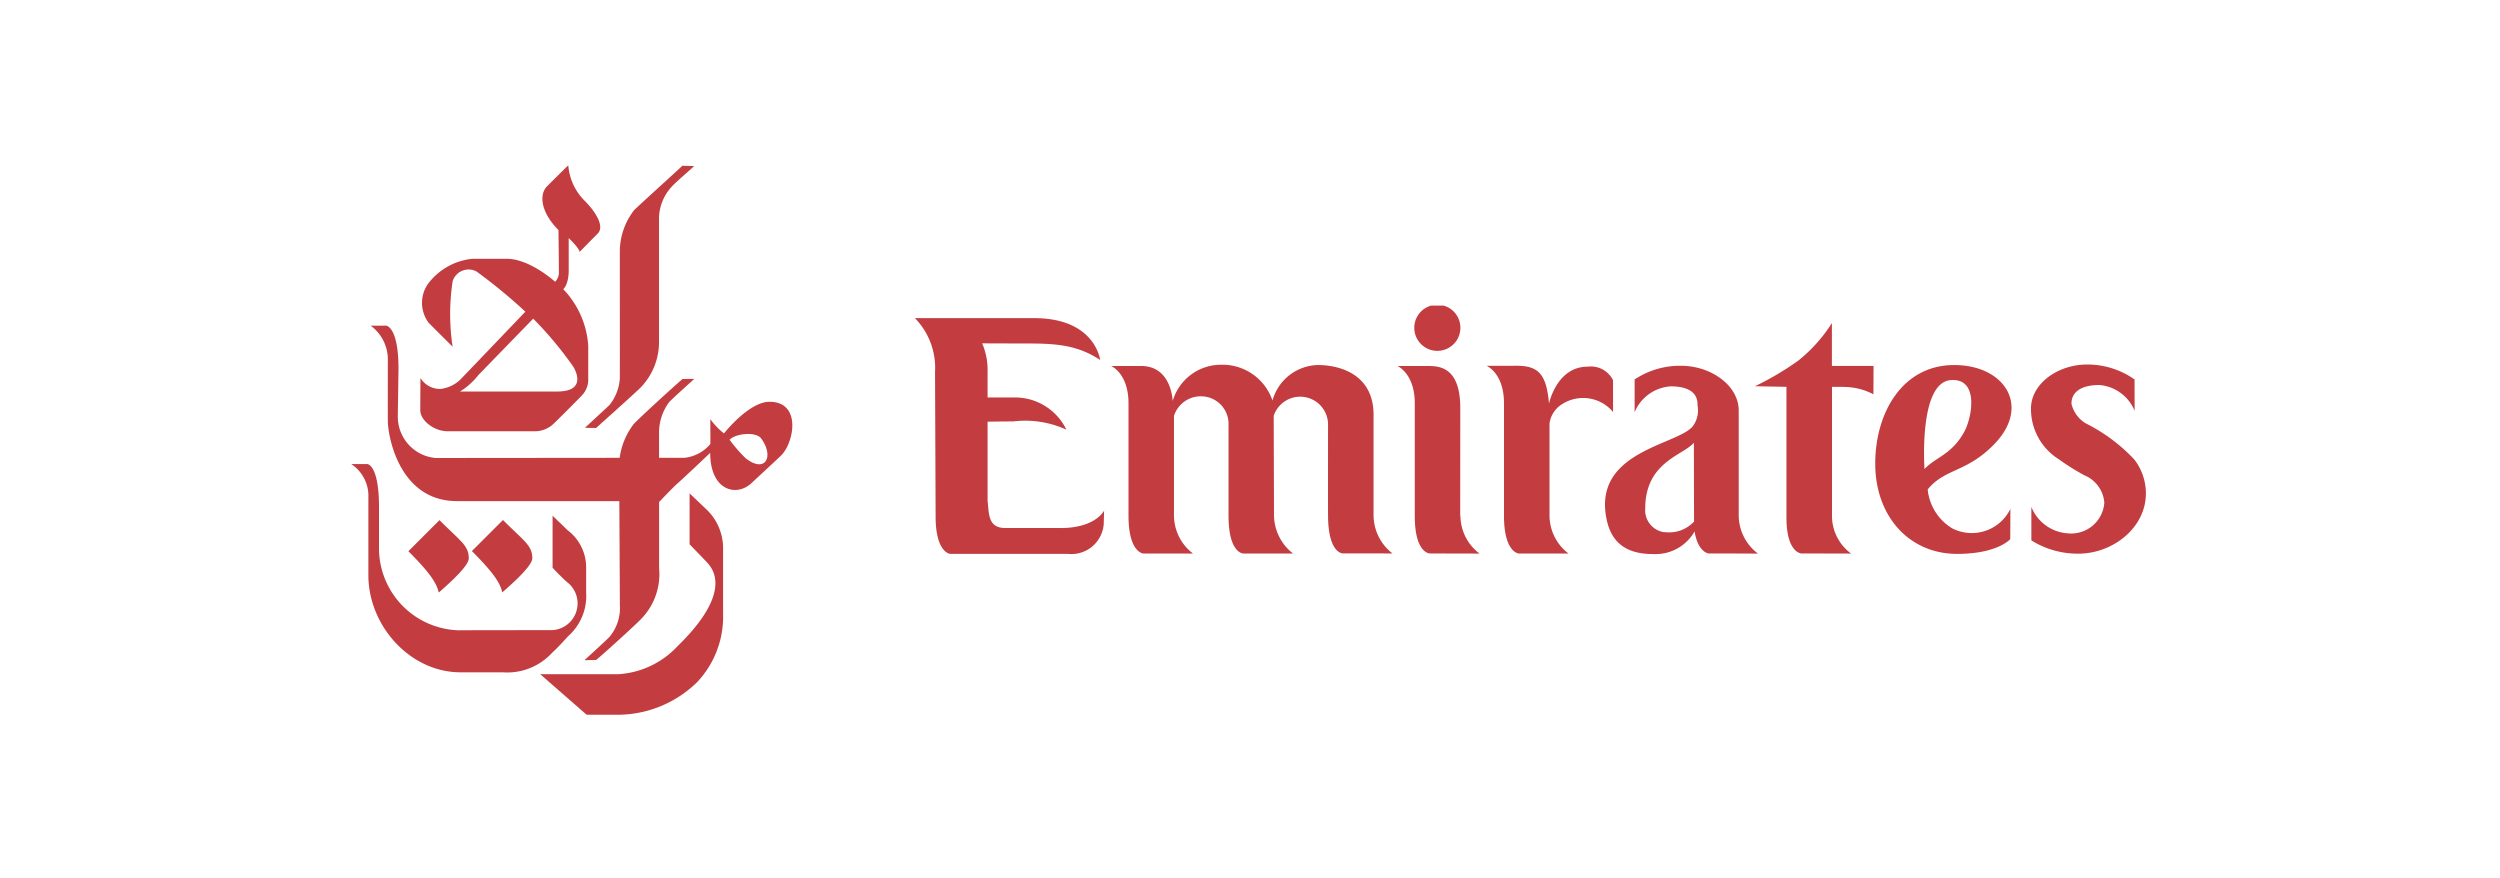 <svg xmlns="http://www.w3.org/2000/svg" xmlns:xlink="http://www.w3.org/1999/xlink" width="242" height="85" viewBox="0 0 242 85">
  <defs>
    <clipPath id="clip-path">
      <rect id="Rectangle_1859" data-name="Rectangle 1859" width="119.163" height="24.054" fill="#c23c40"/>
    </clipPath>
    <clipPath id="clip-path-2">
      <rect id="Rectangle_1860" data-name="Rectangle 1860" width="42.697" height="53.188" fill="#c23c40"/>
    </clipPath>
  </defs>
  <g id="_7" data-name="7" transform="translate(3615 2952)">
    <rect id="Rectangle_39" data-name="Rectangle 39" width="242" height="85" transform="translate(-3615 -2952)" fill="none"/>
    <g id="Group_7323" data-name="Group 7323" transform="translate(-3581 -2936)" style="isolation: isolate">
      <g id="Group_7320" data-name="Group 7320" transform="translate(54.562 13.582)">
        <g id="Group_7319" data-name="Group 7319" transform="translate(0 0)" clip-path="url(#clip-path)">
          <path id="Path_8469" data-name="Path 8469" d="M14.1,21.141H8.744c-1.688,0-1.56-1.4-1.707-2.6v-7.69s1.177-.028,2.5-.028a9.524,9.524,0,0,1,5.128.8A5.529,5.529,0,0,0,9.53,8.506H7.036V6.045a6.548,6.548,0,0,0-.524-2.779l3.532.012c3.061,0,5.428-.044,7.889,1.6,0,0-.471-4.052-6.384-4.052H0a6.873,6.873,0,0,1,1.95,5.21l.056,14c0,3.513,1.407,3.61,1.407,3.61H14.8a3.143,3.143,0,0,0,3.47-2.777c0-.024.006-.046.007-.068l.038-1.342s-.82,1.687-4.218,1.687Z" transform="translate(0 0.388)" fill="#c23c40" fill-rule="evenodd"/>
          <path id="Path_8470" data-name="Path 8470" d="M38.31,18.517V8.727c0-3.8-3.1-4.808-5.416-4.808a4.678,4.678,0,0,0-4.367,3.435A5.122,5.122,0,0,0,23.5,3.891a4.868,4.868,0,0,0-4.635,3.52s-.087-3.4-3.055-3.4H12.905S14.59,4.7,14.59,7.642V18.514c0,3.59,1.448,3.651,1.448,3.651h4.793a4.657,4.657,0,0,1-1.84-3.679V8.843a2.722,2.722,0,0,1,2.851-1.885,2.659,2.659,0,0,1,2.43,2.595v8.96c0,3.641,1.428,3.651,1.428,3.651h4.813a4.756,4.756,0,0,1-1.84-3.679l-.028-9.653a2.7,2.7,0,0,1,5.26.748s-.009,8.178,0,8.938c.022,3.666,1.429,3.632,1.429,3.632,2.5,0,4.813.01,4.813.01a4.674,4.674,0,0,1-1.835-3.648Z" transform="translate(6.088 1.834)" fill="#c23c40" fill-rule="evenodd"/>
          <path id="Path_8471" data-name="Path 8471" d="M37.831,18.477a4.612,4.612,0,0,0,1.847,3.654s-2.289-.01-4.793-.01c0,0-1.472.022-1.472-3.616V7.587c0-2.874-1.666-3.613-1.666-3.613h2.908c1.03,0,3.161,0,3.161,4.065L37.809,18.46l.016.018Z" transform="translate(14.977 1.875)" fill="#c23c40" fill-rule="evenodd"/>
          <path id="Path_8472" data-name="Path 8472" d="M49.838,5.351a2.4,2.4,0,0,0-2.453-1.307c-3.011,0-3.744,3.578-3.744,3.578-.244-2.829-1-3.665-3.127-3.665L37.6,3.964s1.685.69,1.685,3.628V18.483c0,3.593,1.447,3.651,1.447,3.651H45.53a4.64,4.64,0,0,1-1.84-3.679V9.542A2.6,2.6,0,0,1,44.868,7.7a3.774,3.774,0,0,1,4.973.729Z" transform="translate(17.74 1.867)" fill="#c23c40" fill-rule="evenodd"/>
          <path id="Path_8473" data-name="Path 8473" d="M63.883,7.333a6.144,6.144,0,0,1,2.836.709L66.734,5.3H62.7V1.15a14.9,14.9,0,0,1-3.228,3.613,27.823,27.823,0,0,1-4.221,2.5L58.3,7.32V19.952c0,3.5,1.472,3.5,1.472,3.5,2.63,0,4.789.01,4.789.01a4.53,4.53,0,0,1-1.851-3.545V7.327c1.258-.007.389,0,1.177,0Z" transform="translate(26.065 0.543)" fill="#c23c40" fill-rule="evenodd"/>
          <path id="Path_8474" data-name="Path 8474" d="M70.641,19.731a4.947,4.947,0,0,1-2.4-3.782c1.678-2.06,3.8-1.619,6.49-4.43,3.532-3.694.9-7.638-3.974-7.609-4.96.029-7.594,4.607-7.594,9.552,0,5.019,3.223,8.727,7.933,8.727,3.915,0,5.136-1.428,5.136-1.428l.015-2.929a.112.112,0,0,1-.029.059,4.157,4.157,0,0,1-5.578,1.84M70.48,5.367c2.708-.206,2.1,3.5,1.31,4.989-1.222,2.237-2.8,2.473-3.856,3.62,0,0-.6-8.374,2.546-8.61" transform="translate(29.798 1.845)" fill="#c23c40" fill-rule="evenodd"/>
          <path id="Path_8475" data-name="Path 8475" d="M35.084,4.38a2.232,2.232,0,1,0-.012,0h.012" transform="translate(15.495 0.001)" fill="#c23c40" fill-rule="evenodd"/>
          <path id="Path_8476" data-name="Path 8476" d="M58.334,18.5V8.3c0-2.443-2.693-4.342-5.578-4.342a7.909,7.909,0,0,0-4.5,1.325V8.449a4.066,4.066,0,0,1,3.488-2.5c2.443,0,2.62,1.222,2.6,1.825a2.573,2.573,0,0,1-.353,1.884c-1.119,1.957-9.8,2.37-8.463,9.081.515,2.664,2.3,3.444,4.533,3.444a4.348,4.348,0,0,0,4-2.193c.324,2.031,1.354,2.134,1.354,2.134,2.5,0,4.783.015,4.783.015A4.643,4.643,0,0,1,58.334,18.5m-7.167,1.56v.015a2.147,2.147,0,0,1-1.884-2.3c0-4.533,3.709-5.151,4.71-6.373l.015,7.638a3.287,3.287,0,0,1-2.84,1.016" transform="translate(21.413 1.868)" fill="#c23c40" fill-rule="evenodd"/>
          <path id="Path_8477" data-name="Path 8477" d="M80.508,17.248a3.218,3.218,0,0,1-3.438,2.98l-.125-.012a4.072,4.072,0,0,1-3.5-2.559V20.9a8.456,8.456,0,0,0,4.562,1.286c3.281,0,6.6-2.493,6.523-5.964a5.382,5.382,0,0,0-1.126-3.158,16.6,16.6,0,0,0-4.695-3.49,3.037,3.037,0,0,1-1.378-1.878c-.026-.608.268-1.835,2.711-1.835a4.044,4.044,0,0,1,3.4,2.5l-.009-3.038a7.924,7.924,0,0,0-4.587-1.448c-2.876,0-5.487,1.9-5.438,4.339a5.738,5.738,0,0,0,2.7,4.838,22.413,22.413,0,0,0,2.475,1.55,3.122,3.122,0,0,1,1.924,2.637Z" transform="translate(34.629 1.827)" fill="#c23c40" fill-rule="evenodd"/>
        </g>
      </g>
      <g id="Group_7322" data-name="Group 7322" transform="translate(0 0)">
        <g id="Group_7321" data-name="Group 7321" clip-path="url(#clip-path-2)">
          <path id="Path_8478" data-name="Path 8478" d="M22.913,4.348a6.56,6.56,0,0,0-1.371,3.929c0,.479.008,11.941,0,12.352a4.612,4.612,0,0,1-.989,2.553c-.309.309-2.21,2.038-2.379,2.219l1.077.017c.35-.336,4.012-3.581,4.4-4.017a6.33,6.33,0,0,0,1.685-4.255V5.277a4.584,4.584,0,0,1,1.257-3.245c.439-.489,1.882-1.693,2.138-1.966L27.595.033c-.264.275-4.307,3.921-4.682,4.315M13.847,49.26l4.484,3.917h3a11.018,11.018,0,0,0,7.684-3.146A9.227,9.227,0,0,0,31.538,43.4V36.977a5.209,5.209,0,0,0-1.732-3.79c-.206-.2-1.511-1.436-1.511-1.436v4.925s1.44,1.486,1.718,1.787c1.33,1.413,1.322,3.986-2.895,8.09a8.534,8.534,0,0,1-5.737,2.7H13.847Z" transform="translate(4.457 0.011)" fill="#c23c40" fill-rule="evenodd"/>
          <path id="Path_8479" data-name="Path 8479" d="M30.316,19.141a4.946,4.946,0,0,0-.978,2.961v2.431H31.8A3.766,3.766,0,0,0,34.3,23.2c.016-.034,0-2.411,0-2.411a6.637,6.637,0,0,0,1.322,1.385c.256-.325,2.5-3.04,4.381-3.062,3.138-.025,2.428,3.934,1.147,5.2-.415.407-2.268,2.108-2.842,2.653-1.482,1.41-4.02.736-4.02-2.908,0,0-2.723,2.586-3.13,2.928s-1.815,1.83-1.815,1.83v6.406a6.214,6.214,0,0,1-1.851,5.023c-.325.358-3.785,3.515-4.247,3.857l-1.13.025s2.024-1.84,2.43-2.262a4.348,4.348,0,0,0,1-3.072c0-.411-.052-10.066-.052-10.066H9.761c-5.473,0-6.643-6.081-6.677-7.7-.008-.479,0-5.33,0-6.081a4.061,4.061,0,0,0-1.659-3.2H2.969c.178.075,1.147.465,1.147,4.19,0,0-.066,4.333-.066,4.565a4.007,4.007,0,0,0,3.664,4.053l17.81-.017a6.937,6.937,0,0,1,1.35-3.256c.486-.542,4.305-4.037,4.743-4.373l1.132-.013c-.172.157-2.02,1.814-2.432,2.247m5.848,3.648a14.993,14.993,0,0,0,1.523,1.763c1.918,1.539,2.829-.114,1.541-1.882-.509-.7-2.483-.5-3.064.118Z" transform="translate(0.459 3.781)" fill="#c23c40" fill-rule="evenodd"/>
          <path id="Path_8480" data-name="Path 8480" d="M15.9,38.044c0,.861-2.747,3.142-2.908,3.3-.2-.925-.891-1.95-2.939-4l3.006-3.006c2.013,2.016,2.841,2.444,2.841,3.7M21.112,3.586c.6.6,1.9,2.239,1.122,3.019-.687.689-1.754,1.779-1.754,1.779-.054-.4-1.058-1.34-1.058-1.34s.008,2.908,0,3.262c-.034,1.31-.529,1.684-.529,1.684a8.725,8.725,0,0,1,2.422,5.49v3.173a2.2,2.2,0,0,1-.6,1.607c-.217.241-2.463,2.5-2.805,2.805a2.632,2.632,0,0,1-1.851.683H7.723c-1.315,0-2.668-1.026-2.668-2.053,0-.256.017-3.1.017-3.1a2.248,2.248,0,0,0,1.915,1.058,3.335,3.335,0,0,0,1.925-.887c.239-.242,6.316-6.594,6.316-6.594a51.246,51.246,0,0,0-4.73-3.892,1.614,1.614,0,0,0-2.313.966,21.172,21.172,0,0,0,0,6.317l-2.305-2.3a3.207,3.207,0,0,1,.212-4.139A6.12,6.12,0,0,1,10.1,9.051h3.332c2.237,0,4.682,2.227,4.682,2.227a1.412,1.412,0,0,0,.36-.775c0-1.146-.042-4.238-.042-4.238-1.683-1.681-1.911-3.418-1.105-4.23C18.834.531,19.382,0,19.382,0a5.445,5.445,0,0,0,1.737,3.58ZM10.637,20.361A6.77,6.77,0,0,1,8.9,21.9h9.4c2.549,0,2.041-1.586,1.586-2.379a35.8,35.8,0,0,0-3.9-4.676s-5.186,5.334-5.356,5.515Z" transform="translate(1.627 0)" fill="#c23c40" fill-rule="evenodd"/>
          <path id="Path_8481" data-name="Path 8481" d="M1.543,21.877H0a3.7,3.7,0,0,1,1.659,3.261v7.5c0,4.883,4.028,9.4,8.921,9.4h4.083a5.9,5.9,0,0,0,4.8-1.911c.543-.484,1.251-1.277,1.51-1.565a5.192,5.192,0,0,0,1.766-4.246V31.863a4.508,4.508,0,0,0-1.823-3.6c-.381-.381-1.426-1.38-1.426-1.38v5.034s1.031,1.1,1.484,1.454a2.594,2.594,0,0,1-1.535,4.586c-.4,0-8.43,0-8.977.016a7.947,7.947,0,0,1-7.774-7.824V26.067c0-4.19-1.147-4.19-1.147-4.19Z" transform="translate(0 7.042)" fill="#c23c40" fill-rule="evenodd"/>
          <path id="Path_8482" data-name="Path 8482" d="M10.034,29.691c0,.857-2.747,3.142-2.908,3.3-.2-.925-.891-1.95-2.94-4l3.006-3.006c2.016,2.016,2.841,2.443,2.841,3.7Z" transform="translate(1.347 8.366)" fill="#c23c40" fill-rule="evenodd"/>
        </g>
      </g>
    </g>
  </g>
</svg>
